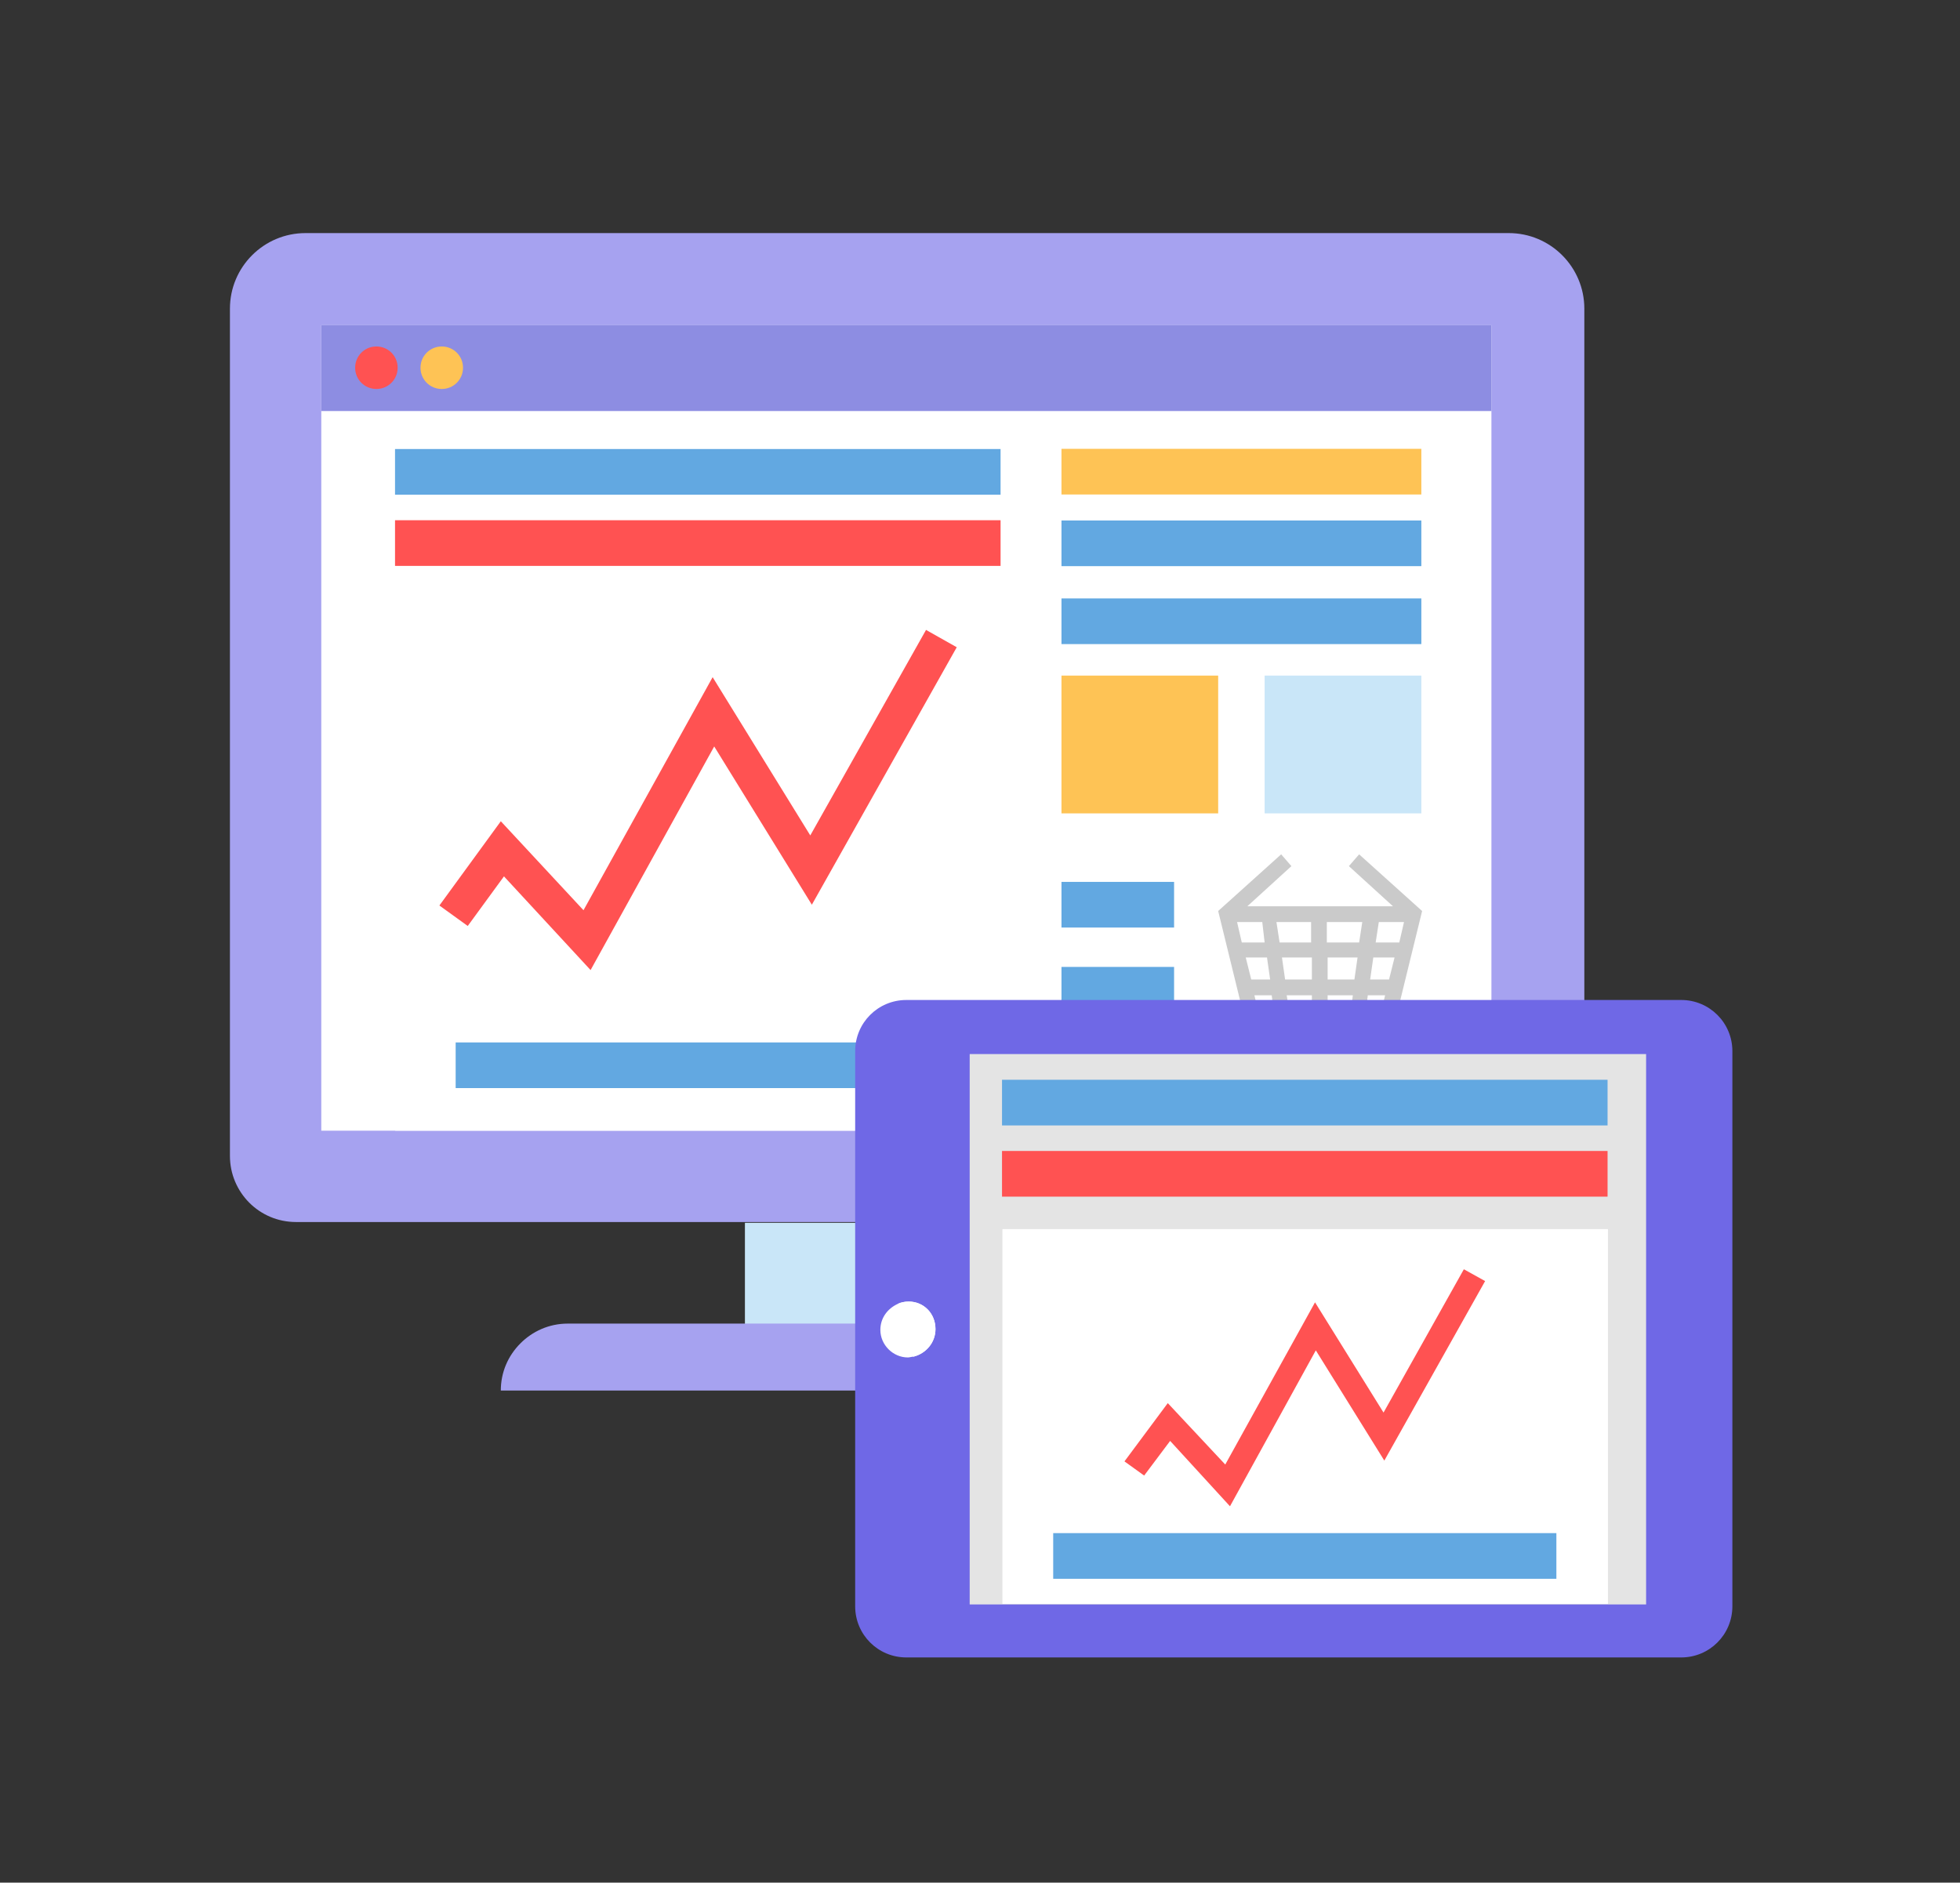 <?xml version="1.0" standalone="no"?><!DOCTYPE svg PUBLIC "-//W3C//DTD SVG 1.1//EN" "http://www.w3.org/Graphics/SVG/1.1/DTD/svg11.dtd"><svg class="icon" width="128px" height="122.96px" viewBox="0 0 1066 1024" version="1.1" xmlns="http://www.w3.org/2000/svg"><rect x="0" y="0" width="1066" height="1024" fill="#333333" stroke="none"/><path d="M861.685 167.883v460.821c0 20.129-16.274 35.975-35.975 35.975H161.031c-20.129 0-35.975-16.274-35.975-35.975V167.883c0-22.698 18.416-41.114 41.114-41.114h654.401c22.698 0 41.114 18.416 41.114 41.114z" fill="#A6A2F0" /><path d="M174.735 176.877h636.413v438.123H174.735z" fill="#FFFFFF" /><path d="M405.146 665.107h176.448v55.247H405.146z" fill="#C9E6F8" /><path d="M713.931 756.33H272.381c0-9.85 3.854-18.844 10.707-25.696 6.424-6.424 15.418-10.707 25.696-10.707h369.599c19.701 0.428 35.547 16.274 35.547 36.403z" fill="#A6A2F0" /><path d="M214.993 325.487h329.342v289.512H214.993z" fill="#FFFFFF" /><path d="M577.312 244.115h195.721v24.84h-195.721z" fill="#FEC355" /><path d="M577.312 283.088h195.721v24.84h-195.721z" fill="#62A8E1" /><path d="M544.189 307.791h-329.342v-24.84h329.342z" fill="#FF5252" /><path d="M511.212 591.83h-263.388v-24.84h263.388zM544.189 269.062h-329.342v-24.84h329.342zM577.312 325.487h195.721v24.84h-195.721zM577.312 479.665h61.243v24.84h-61.243zM577.312 525.919h61.243v24.84h-61.243zM577.312 572.172h195.721v24.84h-195.721z" fill="#62A8E1" /><path d="M739.199 464.676l-5.568 6.424 23.983 21.842h-79.23l23.983-21.842-5.568-6.424-34.262 30.836 15.846 64.669h79.23l15.846-64.669-34.262-30.836z m-25.696 47.967h-17.559l-1.713-11.135h18.844v11.135z m8.565-11.135h18.844l-1.713 11.135h-17.559v-11.135z m-34.262 11.135h-12.42l-2.57-11.135h13.705l1.285 11.135z m-10.279 8.137h11.563l1.713 11.992h-10.279l-2.998-11.992z m19.701 0h16.274v11.992h-14.561l-1.713-11.992z m24.84 0h16.274l-1.713 11.992h-14.561v-11.992z m24.84 0h11.563l-2.998 11.992H745.194l1.713-11.992z m1.285-8.137l1.713-11.135h13.705l-2.57 11.135h-12.848z m-63.384 39.401l-2.57-10.707h9.422l1.285 10.707h-8.137z m14.99-10.707h13.705v10.707h-11.992l-1.713-10.707z m22.27 10.707v-10.707h13.705l-1.285 10.707h-12.42z m20.557 0l1.285-10.707h9.422l-2.57 10.707h-8.137z" fill="#CACACA" /><path d="M321.205 527.632l-47.11-50.964-19.701 26.981-15.418-11.135 33.405-45.825 44.969 48.395L387.587 368.315l53.106 86.083L503.649 342.618l16.703 9.422-78.802 140.045-53.106-86.083z" fill="#FF5252" /><path d="M577.312 367.458h85.226v74.948h-85.226z" fill="#FEC355" /><path d="M687.806 367.458h85.226v74.948h-85.226z" fill="#C9E6F8" /><path d="M174.735 176.877h636.413v46.682H174.735z" fill="#8D8DE2" /><path d="M216.278 200.003c0-6.424-5.139-11.563-11.563-11.563s-11.563 5.139-11.563 11.563c0 6.424 5.139 11.563 11.563 11.563s11.563-5.139 11.563-11.563z" fill="#FF5252" /><path d="M251.824 200.003c0-6.424-5.139-11.563-11.563-11.563-6.424 0-11.563 5.139-11.563 11.563 0 6.424 5.139 11.563 11.563 11.563 6.424 0 11.563-5.139 11.563-11.563z" fill="#FEC355" /><path d="M942.2 571.744V873.676c0 15.418-12.42 27.838-27.838 27.838h-421.42c-15.418 0-27.838-12.42-27.838-27.838v-301.932c0-15.418 12.42-27.838 27.838-27.838h421.42c15.418 0 27.838 12.42 27.838 27.838z" fill="#6F68E6" /><path d="M895.278 872.683h-367.886v-299.363h367.886z" fill="#E4E4E4" /><path d="M508.788 722.924c0 7.281-5.139 13.276-11.992 14.99-0.857 0-2.141 0.428-2.998 0.428-8.137 0-14.99-6.852-14.99-14.99 0-6.424 3.854-11.563 9.422-14.133 1.713-0.857 3.854-1.285 5.996-1.285 8.137 0 14.561 6.424 14.561 14.99z" fill="#FFFFFF" /><path d="M508.788 722.924c0 7.281-5.139 13.276-11.992 14.99l-8.565-28.694c1.713-0.857 3.854-1.285 5.996-1.285 8.137 0 14.561 6.424 14.561 14.99z" fill="#FFFFFF" /><path d="M545.191 668.534h329.342v203.858h-329.342z" fill="#FFFFFF" /><path d="M874.319 650.867h-329.342v-24.84h329.342z" fill="#FF5252" /><path d="M874.319 612.139h-329.342v-24.84h329.342zM846.481 858.73h-273.666v-24.84h273.666z" fill="#62A8E1" /><path d="M668.962 819.286l-32.549-35.547-14.133 18.844-10.707-7.709 23.555-31.692 31.264 33.405 48.823-88.224 37.26 59.958 43.684-77.946 11.563 6.424-54.819 97.646-37.26-59.958z" fill="#FF5252" /></svg>